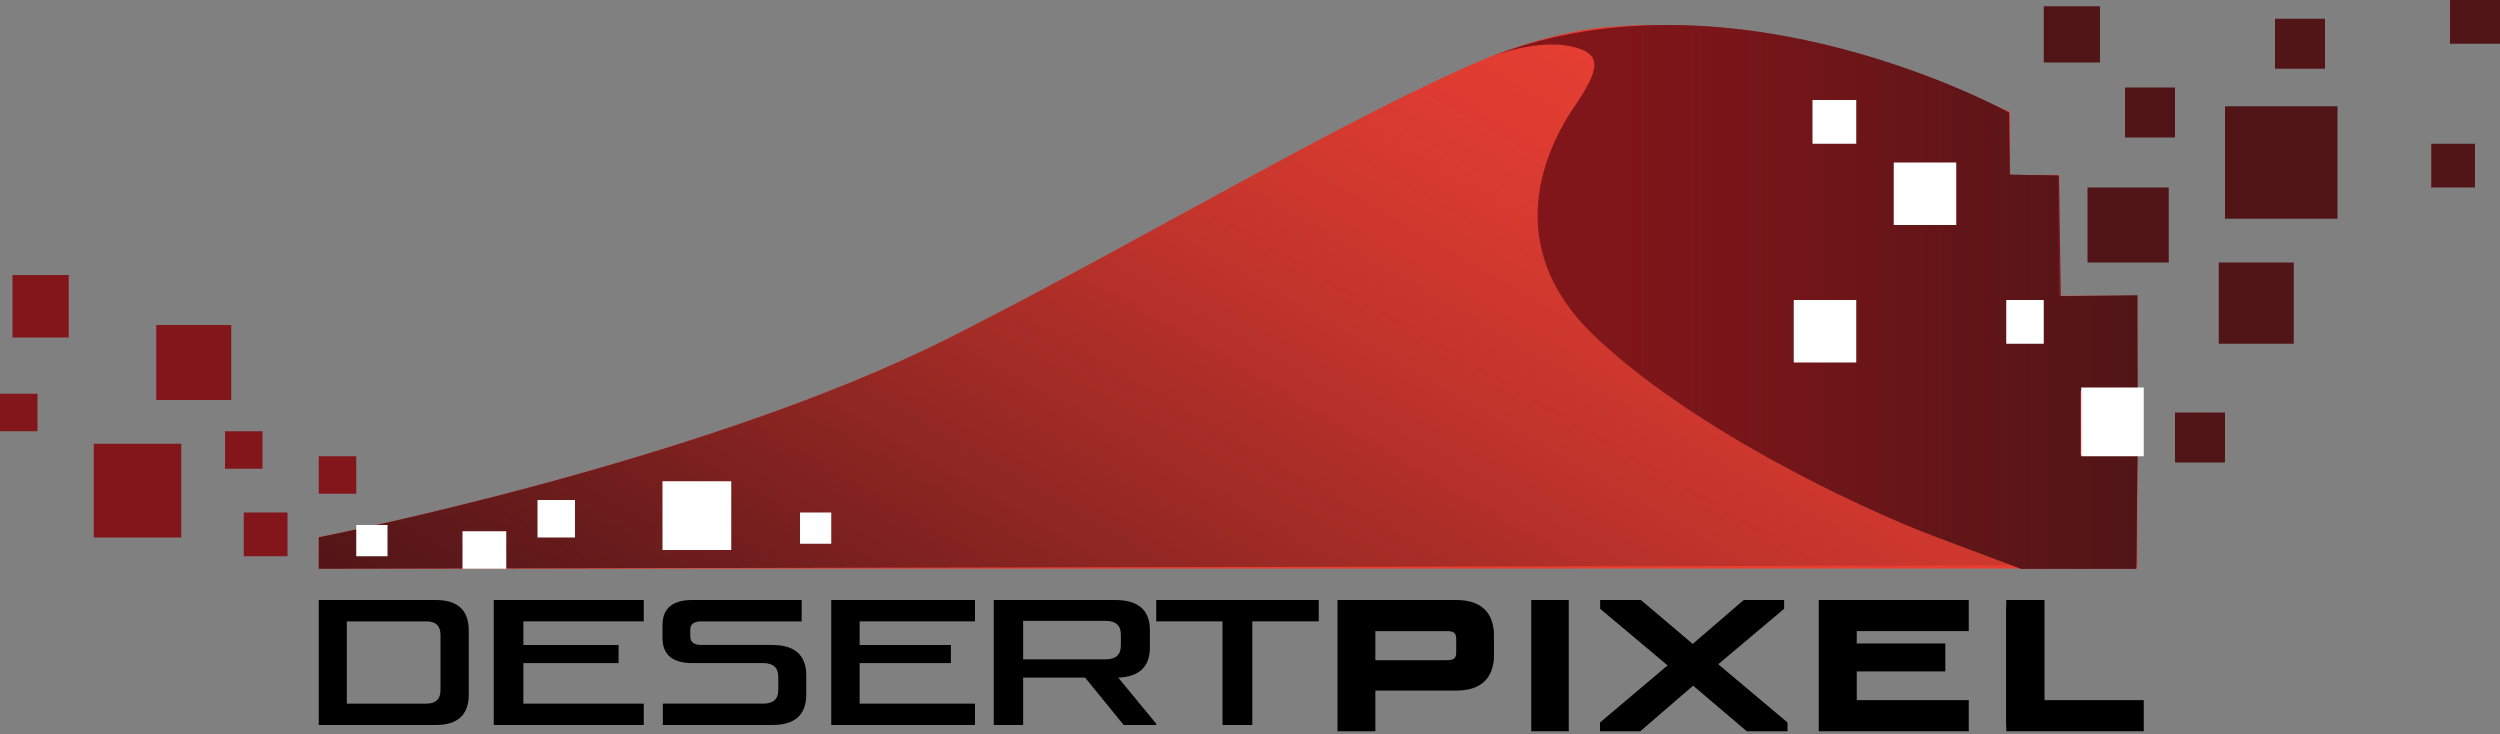 <svg width="160" height="47" viewBox="0 0 160 47" fill="none" xmlns="http://www.w3.org/2000/svg">
<rect x="0" y="0" width="160" height="47" fill="#808080" stroke="none"/>
<path d="M20.4 36.4V34.384C20.4 34.384 44.999 29.568 60.765 21.617C73.076 15.408 86.751 7.149 95.667 3.508C96.13 3.319 96.37 3.282 96.807 3.118C98.73 2.399 101.248 1.875 102.566 1.755C109.946 1.083 117.456 2.688 122.6 4.704C127.743 6.72 128.638 7.168 128.638 7.168V11.2H131.768V18.928H136.8V24.751H133.222L133.241 29.1H136.799L136.771 36.383L20.4 36.4Z" fill="#E93F33"/>
<path d="M20.4 36.4V34.384C20.4 34.384 44.999 29.568 60.765 21.617C73.076 15.408 86.751 7.149 95.667 3.508C96.13 3.319 96.37 3.282 96.807 3.118C98.73 2.399 101.248 1.875 102.566 1.755C109.946 1.083 117.456 2.688 122.6 4.704C127.743 6.72 128.638 7.168 128.638 7.168V11.2L131.796 11.184V18.968L136.8 18.928V24.751H133.222L133.241 29.1H136.799V36.175L20.4 36.4Z" fill="url(#paint0_linear_46_2361)"/>
<path d="M95.6 3.552C95.6 3.552 98.379 2.511 100.503 2.958C102.628 3.406 102.404 4.412 100.727 6.873C99.05 9.333 95.92 15.597 101.957 21.413C107.994 27.229 118.614 32.374 123.98 34.387C129.347 36.4 129.347 36.4 129.347 36.4H136.725L136.8 29.131L133.148 29.13V24.992L136.8 24.993L136.753 18.952H131.89L131.778 11.235L128.648 11.179L128.583 7.208C128.583 7.208 111.229 -2.417 95.6 3.552Z" fill="#82161A"/>
<path d="M95.6 3.552C95.6 3.552 98.379 2.511 100.502 2.958C102.626 3.406 102.402 4.412 100.726 6.873C99.049 9.333 95.92 15.597 101.955 21.413C107.991 27.229 118.609 32.374 123.974 34.387C129.339 36.4 129.339 36.4 129.339 36.4H136.716L136.791 29.131L133.14 29.13V24.992L136.8 24.936V18.896L131.77 18.952L131.714 11.235L128.585 11.179L128.576 7.208C128.576 7.208 111.226 -2.417 95.6 3.552Z" fill="url(#paint1_linear_46_2361)"/>
<path d="M4.4 17.6H0.8V21.6H4.4V17.6Z" fill="#82161A"/>
<path d="M14.8 20.8H10V25.6H14.8V20.8Z" fill="#82161A"/>
<path d="M2.4 25.2H0V27.6H2.4V25.2Z" fill="#82161A"/>
<path d="M11.6 28.4H6V34.4H11.6V28.4Z" fill="#82161A"/>
<path d="M16.8 27.6H14.4V30H16.8V27.6Z" fill="#82161A"/>
<path d="M18.4 32.8H15.6V35.6H18.4V32.8Z" fill="#82161A"/>
<path d="M22.8 29.2H20.4V31.6H22.8V29.2Z" fill="#82161A"/>
<path d="M134.4 0.4H130.8V4H134.4V0.4Z" fill="#511517"/>
<path d="M139.2 5.6H136V8.8H139.2V5.6Z" fill="#511517"/>
<path d="M148.8 1.2H145.6V4.4H148.8V1.2Z" fill="#511517"/>
<path d="M160 0H156.8V2.8H160V0Z" fill="#511517"/>
<path d="M149.6 6.8H142.4V14H149.6V6.8Z" fill="#511517"/>
<path d="M158.4 9.2H155.6V12H158.4V9.2Z" fill="#511517"/>
<path d="M138.8 12H133.6V16.8H138.8V12Z" fill="#511517"/>
<path d="M146.8 16.8H142V22H146.8V16.8Z" fill="#511517"/>
<path d="M142.4 26.4H139.2V29.6H142.4V26.4Z" fill="#511517"/>
<path d="M24.8 33.6H22.8V35.6H24.8V33.6Z" fill="white"/>
<path d="M32.4 34H29.6V36.4H32.4V34Z" fill="white"/>
<path d="M36.8 32H34.4V34.4H36.8V32Z" fill="white"/>
<path d="M46.8 30.8H42.4V35.2H46.8V30.8Z" fill="white"/>
<path d="M53.2 32.8H51.2V34.8H53.2V32.8Z" fill="white"/>
<path d="M118.8 6.4H116V9.2H118.8V6.4Z" fill="white"/>
<path d="M125.2 10.4H121.2V14.4H125.2V10.4Z" fill="white"/>
<path d="M118.8 19.2H114.8V23.2H118.8V19.2Z" fill="white"/>
<path d="M130.8 19.2H128.4V22H130.8V19.2Z" fill="white"/>
<path d="M137.2 24.8H133.2V29.2H137.2V24.8Z" fill="white"/>
<path d="M86 38.8H93.468C94.889 38.8 95.6 39.417 95.6 40.651V41.992C95.6 43.225 94.889 43.842 93.468 43.842H87.808V46.4H86V38.8ZM93.814 40.932C93.814 40.377 93.507 40.1 92.894 40.1H87.808V42.586H92.894C93.507 42.586 93.814 42.309 93.814 41.754V40.932Z" fill="black"/>
<path fill-rule="evenodd" clip-rule="evenodd" d="M85.6 38.4H93.194C93.929 38.4 94.542 38.566 94.972 38.957C95.409 39.354 95.6 39.929 95.6 40.617V41.981C95.6 42.669 95.409 43.244 94.972 43.641C94.542 44.032 93.929 44.198 93.194 44.198H88.023V46.8H85.6V38.4ZM86.265 39.068V46.132H87.358V43.53H93.194C93.842 43.53 94.266 43.382 94.526 43.145C94.781 42.914 94.935 42.547 94.935 41.981V40.617C94.935 40.05 94.781 39.684 94.526 39.453C94.266 39.216 93.842 39.068 93.194 39.068H86.265ZM87.358 39.723H92.637C92.981 39.723 93.301 39.804 93.535 40.025C93.773 40.25 93.863 40.564 93.863 40.903V41.739C93.863 42.078 93.773 42.392 93.535 42.617C93.301 42.839 92.981 42.919 92.637 42.919H87.358V39.723ZM88.023 40.391V42.251H92.637C92.888 42.251 93.015 42.192 93.079 42.131C93.14 42.074 93.198 41.965 93.198 41.739V40.903C93.198 40.678 93.14 40.569 93.079 40.511C93.015 40.451 92.888 40.391 92.637 40.391H88.023Z" fill="black"/>
<path d="M100 46.4H98.4V38.8H100V46.4Z" fill="black"/>
<path fill-rule="evenodd" clip-rule="evenodd" d="M98 38.4H100.4V46.8H98V38.4ZM98.659 39.068V46.132H99.742V39.068H98.659Z" fill="black"/>
<path d="M109.433 42.512L114 46.328V46.4H111.882L108.357 43.427L104.887 46.4H102.8V46.328L107.26 42.585L102.81 38.873V38.8H104.929L108.336 41.669L111.69 38.8H113.787V38.873L109.433 42.512Z" fill="black"/>
<path fill-rule="evenodd" clip-rule="evenodd" d="M102.41 38.4H105.018L108.334 41.211L111.598 38.4H114.185V38.962L109.967 42.51L114.4 46.239V46.8H111.793L108.359 43.884L104.977 46.8H102.4V46.239L106.726 42.586L102.41 38.962V38.4ZM104.766 39.068H103.582L107.77 42.584L103.57 46.132H104.721L108.355 42.998L112.046 46.132H113.228L108.922 42.51L113.014 39.068H111.853L108.337 42.096L104.766 39.068Z" fill="black"/>
<path d="M118.538 41.535H124.123V42.637H118.538V45.1H125.6V46.4H116.8V38.8H125.6V40.1H118.538V41.535Z" fill="black"/>
<path fill-rule="evenodd" clip-rule="evenodd" d="M116.4 38.4H126V40.391H118.831V41.182H124.501V42.971H118.831V44.809H126V46.8H116.4V38.4ZM117.067 39.068V46.132H125.333V45.477H118.164V42.303H123.834V41.85H118.164V39.723H125.333V39.068H117.067Z" fill="black"/>
<path d="M130.237 38.8V45.1H136.8V46.4H128.4V38.8H130.237Z" fill="black"/>
<path fill-rule="evenodd" clip-rule="evenodd" d="M128.4 38.4H130.849V44.809H137.2V46.8H128.4V38.4ZM129.072 39.068V46.132H136.528V45.477H130.177V39.068H129.072Z" fill="black"/>
<path d="M20.4 38.4H27.882C29.294 38.4 30 39.05 30 40.348V44.452C30 45.751 29.294 46.4 27.882 46.4H20.4V38.4ZM28.193 40.644C28.193 40.06 27.893 39.768 27.291 39.768H22.196V45.033H27.291C27.893 45.033 28.193 44.741 28.193 44.157V40.644Z" fill="black"/>
<path d="M33.495 41.279H39.589V42.439H33.495V45.033H41.2V46.4H31.6V38.4H41.2V39.768H33.495V41.279Z" fill="black"/>
<path d="M49.422 41.279C50.874 41.279 51.6 41.929 51.6 43.227V44.453C51.6 45.751 50.874 46.4 49.422 46.4H42.422V45.032H48.847C49.489 45.032 49.811 44.741 49.811 44.157V43.325C49.811 42.734 49.489 42.438 48.847 42.438H44.318C43.04 42.438 42.4 41.903 42.4 40.83V40.009C42.4 38.937 43.039 38.4 44.318 38.4H51.307V39.768H44.892C44.416 39.768 44.177 39.943 44.177 40.292V40.73C44.177 41.095 44.416 41.277 44.892 41.277H49.422V41.279Z" fill="black"/>
<path d="M55.017 41.279H60.856V42.439H55.017V45.033H62.4V46.4H53.2V38.4H62.4V39.768H55.017V41.279Z" fill="black"/>
<path d="M63.6 38.4H71.374C72.854 38.4 73.594 39.05 73.594 40.347V41.419C73.594 42.667 72.918 43.317 71.566 43.367L74 46.322V46.4H71.916L69.448 43.368H65.482V46.4H63.6V38.4ZM71.735 40.622C71.735 40.032 71.416 39.736 70.778 39.736H65.482V42.198H70.778C71.416 42.198 71.735 41.902 71.735 41.311V40.622Z" fill="black"/>
<path d="M78.241 46.4V39.768H74V38.4H84.4V39.768H80.147V46.4H78.241Z" fill="black"/>
<defs>
<linearGradient id="paint0_linear_46_2361" x1="63.566" y1="61.362" x2="103.358" y2="-7.449" gradientUnits="userSpaceOnUse">
<stop stop-color="#511517"/>
<stop offset="0.157" stop-color="#551618" stop-opacity="0.843"/>
<stop offset="0.32" stop-color="#621A1A" stop-opacity="0.68"/>
<stop offset="0.486" stop-color="#761F1E" stop-opacity="0.514"/>
<stop offset="0.653" stop-color="#932723" stop-opacity="0.347"/>
<stop offset="0.822" stop-color="#B9322A" stop-opacity="0.178"/>
<stop offset="0.99" stop-color="#E63E32" stop-opacity="0.01"/>
<stop offset="1" stop-color="#E93F33" stop-opacity="0"/>
</linearGradient>
<linearGradient id="paint1_linear_46_2361" x1="95.6" y1="19" x2="136.8" y2="19" gradientUnits="userSpaceOnUse">
<stop stop-color="#82161A" stop-opacity="0"/>
<stop offset="0.132" stop-color="#761619" stop-opacity="0.132"/>
<stop offset="0.427" stop-color="#621518" stop-opacity="0.427"/>
<stop offset="0.719" stop-color="#551517" stop-opacity="0.719"/>
<stop offset="1" stop-color="#511517"/>
</linearGradient>
</defs>
</svg>
